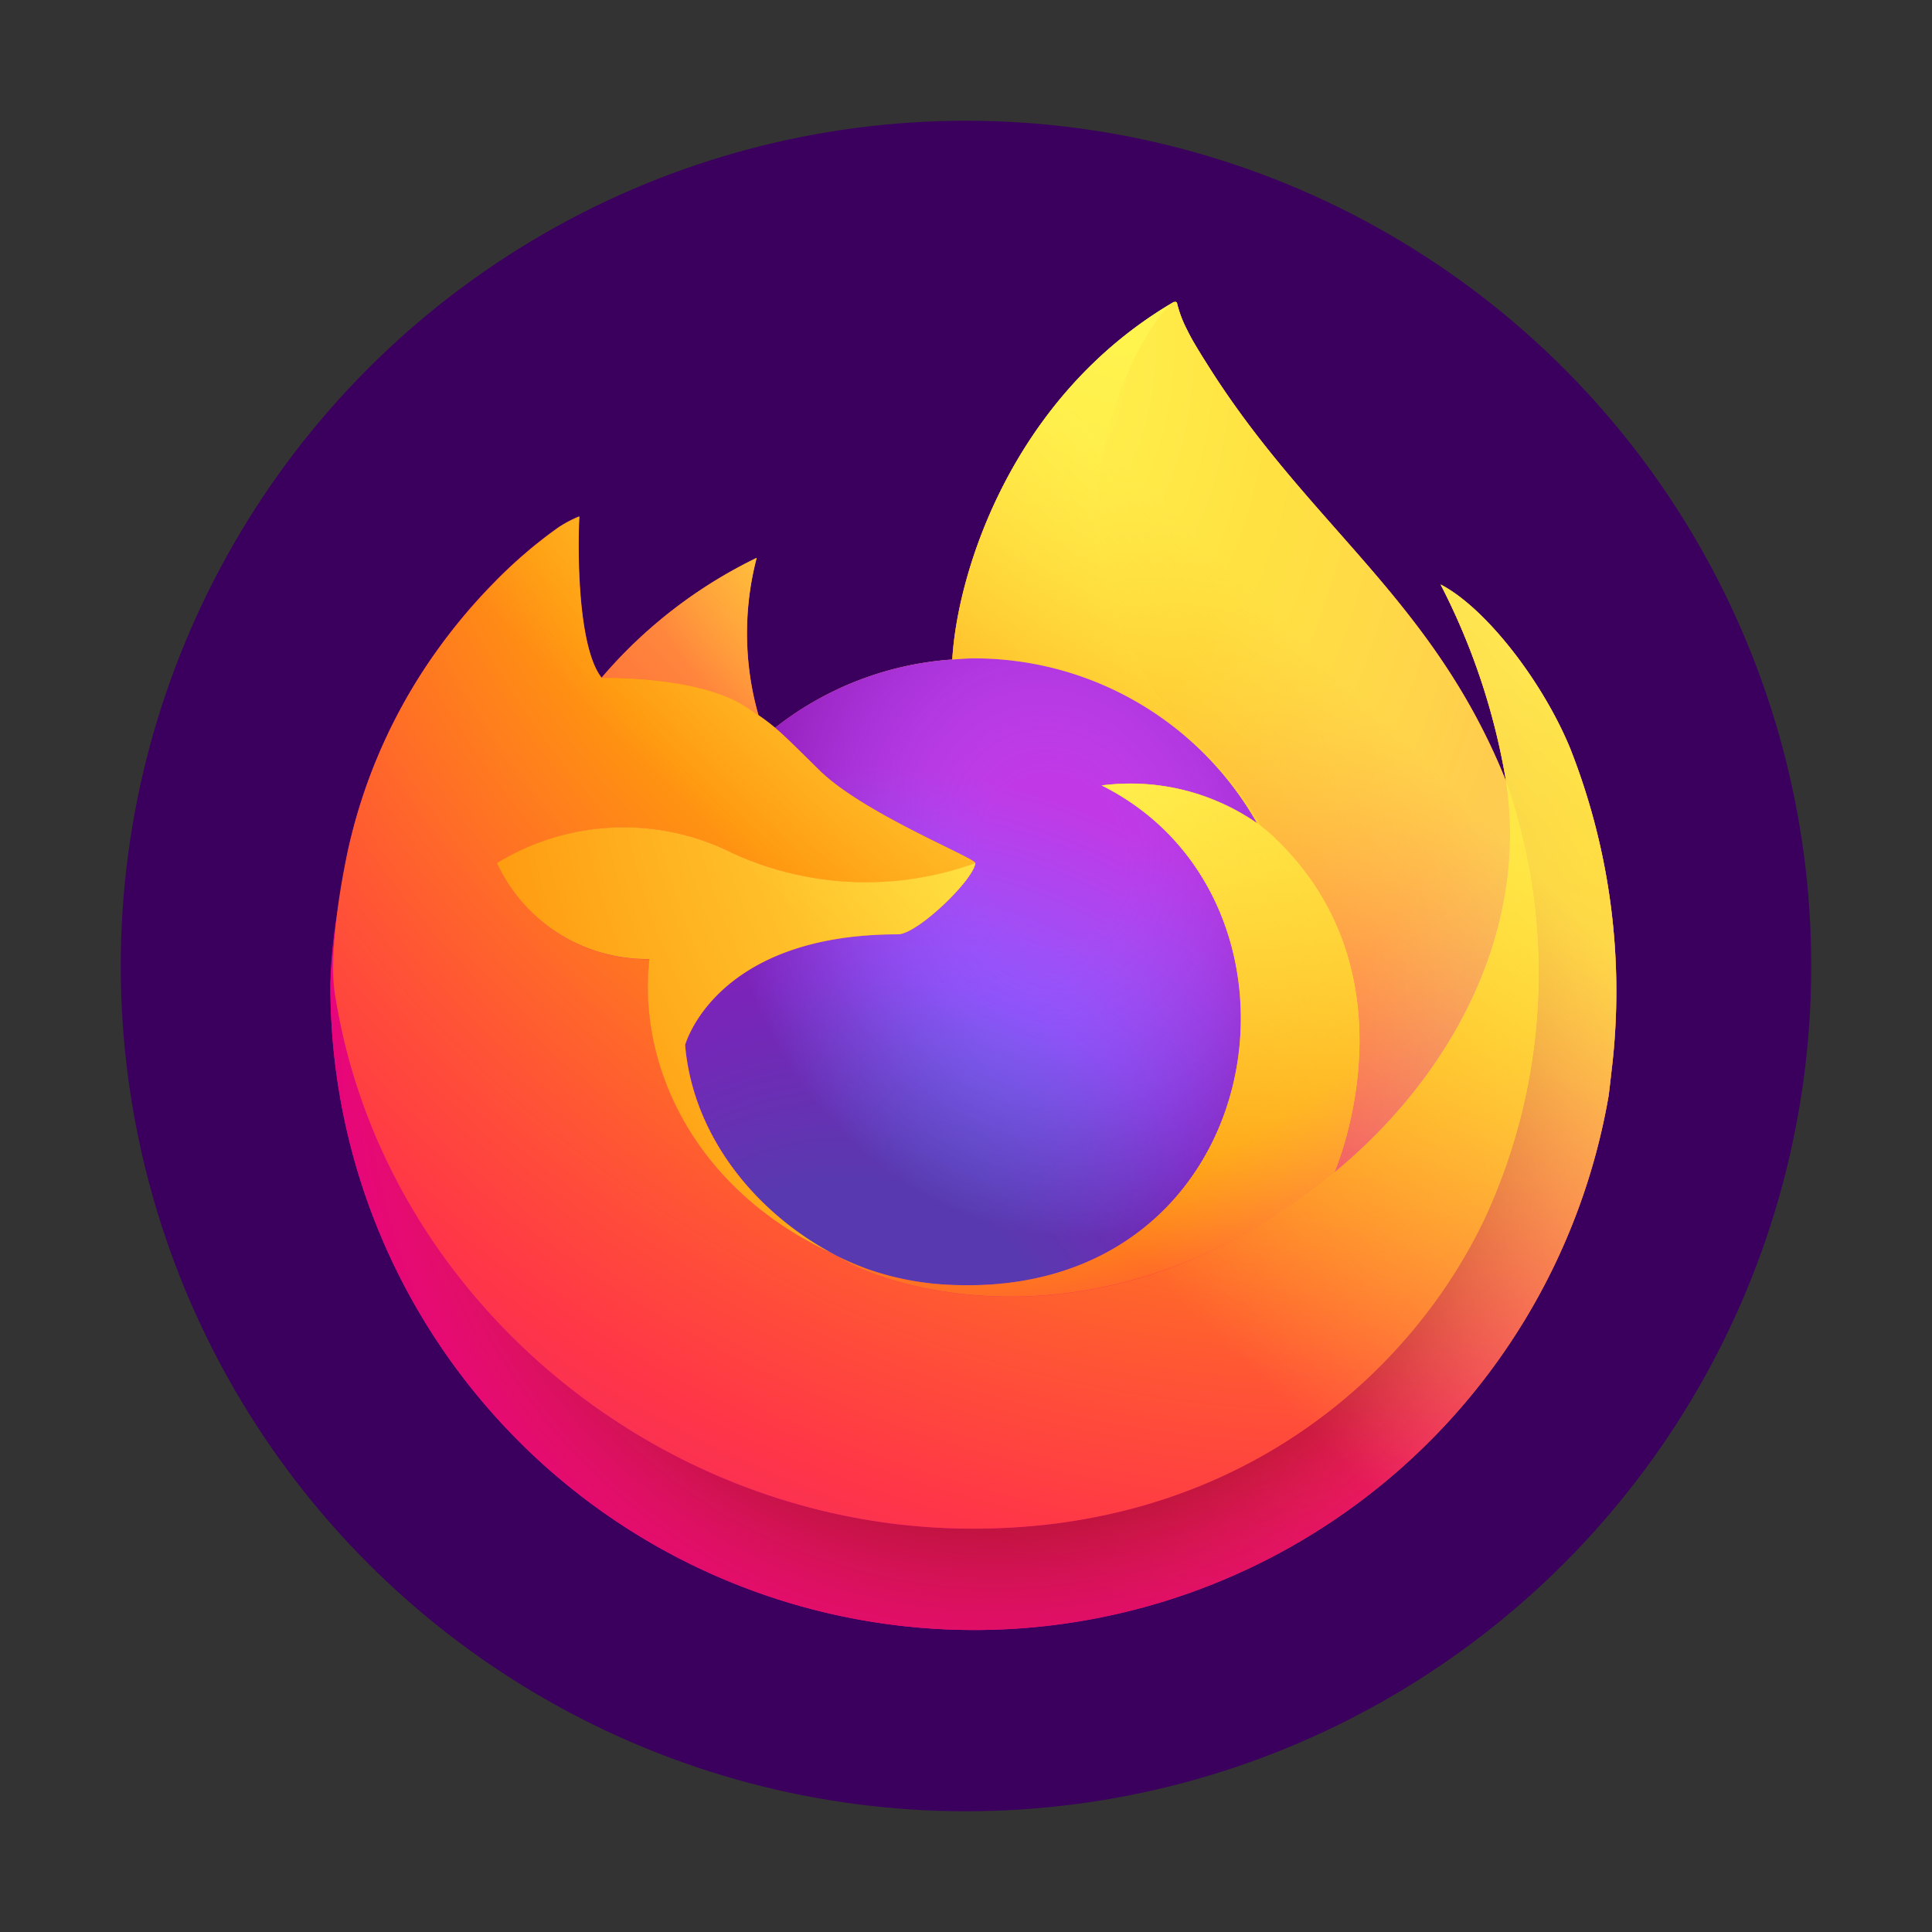 <?xml version="1.0" encoding="UTF-8" standalone="no"?>
<svg
   inkscape:version="1.1.1 (3bf5ae0d25, 2021-09-20, custom)"
   sodipodi:docname="firefox.svg"
   id="svg23"
   version="1"
   height="64"
   width="64"
   xmlns:inkscape="http://www.inkscape.org/namespaces/inkscape"
   xmlns:sodipodi="http://sodipodi.sourceforge.net/DTD/sodipodi-0.dtd"
   xmlns="http://www.w3.org/2000/svg"
   xmlns:svg="http://www.w3.org/2000/svg"
   xmlns:rdf="http://www.w3.org/1999/02/22-rdf-syntax-ns#"
   xmlns:cc="http://creativecommons.org/ns#"
   xmlns:dc="http://purl.org/dc/elements/1.1/">
  <rect width="100%" height="100%" fill="#333333" stroke="none"/>
  <defs
     id="defs27">
    <linearGradient
       gradientTransform="matrix(0.55,0,0,0.55,10.231,9.998)"
       gradientUnits="userSpaceOnUse"
       y2="66.806"
       x2="15.267"
       y1="12.061"
       x1="70.013"
       id="l">
      <stop
         id="stop969"
         stop-opacity=".8"
         stop-color="#fff44f"
         offset=".167" />
      <stop
         id="stop971"
         stop-opacity=".634"
         stop-color="#fff44f"
         offset=".266" />
      <stop
         id="stop973"
         stop-opacity=".217"
         stop-color="#fff44f"
         offset=".489" />
      <stop
         id="stop975"
         stop-opacity="0"
         stop-color="#fff44f"
         offset=".6" />
    </linearGradient>
    <radialGradient
       gradientUnits="userSpaceOnUse"
       gradientTransform="matrix(0.55,0,0,0.55,4398.212,4700.048)"
       r="80.686"
       cy="-8503.861"
       cx="-7918.923"
       id="k">
      <stop
         id="stop960"
         stop-color="#fff44f"
         offset=".094" />
      <stop
         id="stop962"
         stop-color="#ffe141"
         offset=".231" />
      <stop
         id="stop964"
         stop-color="#ffaf1e"
         offset=".509" />
      <stop
         id="stop966"
         stop-color="#ff980e"
         offset=".626" />
    </radialGradient>
    <radialGradient
       gradientUnits="userSpaceOnUse"
       gradientTransform="matrix(0.55,0,0,0.55,4398.212,4700.048)"
       r="73.72"
       cy="-8508.176"
       cx="-7938.383"
       id="j">
      <stop
         id="stop949"
         stop-color="#fff44f"
         offset=".137" />
      <stop
         id="stop951"
         stop-color="#ff980e"
         offset=".48" />
      <stop
         id="stop953"
         stop-color="#ff5634"
         offset=".592" />
      <stop
         id="stop955"
         stop-color="#ff3647"
         offset=".655" />
      <stop
         id="stop957"
         stop-color="#e31587"
         offset=".904" />
    </radialGradient>
    <radialGradient
       gradientUnits="userSpaceOnUse"
       gradientTransform="matrix(0.058,0.547,-0.359,0.038,-2566.988,4670.442)"
       r="86.499"
       cy="-8522.859"
       cx="-7927.165"
       id="i">
      <stop
         id="stop932"
         stop-color="#fff44f"
         offset="0" />
      <stop
         id="stop934"
         stop-color="#ffe847"
         offset=".06" />
      <stop
         id="stop936"
         stop-color="#ffc830"
         offset=".168" />
      <stop
         id="stop938"
         stop-color="#ff980e"
         offset=".304" />
      <stop
         id="stop940"
         stop-color="#ff8b16"
         offset=".356" />
      <stop
         id="stop942"
         stop-color="#ff672a"
         offset=".455" />
      <stop
         id="stop944"
         stop-color="#ff3647"
         offset=".57" />
      <stop
         id="stop946"
         stop-color="#e31587"
         offset=".737" />
    </radialGradient>
    <radialGradient
       gradientUnits="userSpaceOnUse"
       gradientTransform="matrix(0.55,0,0,0.55,4398.212,4700.048)"
       r="118.081"
       cy="-8535.981"
       cx="-7915.977"
       id="h">
      <stop
         id="stop921"
         stop-color="#fff44f"
         offset=".113" />
      <stop
         id="stop923"
         stop-color="#ff980e"
         offset=".456" />
      <stop
         id="stop925"
         stop-color="#ff5634"
         offset=".622" />
      <stop
         id="stop927"
         stop-color="#ff3647"
         offset=".716" />
      <stop
         id="stop929"
         stop-color="#e31587"
         offset=".904" />
    </radialGradient>
    <radialGradient
       gradientUnits="userSpaceOnUse"
       gradientTransform="matrix(0.55,0,0,0.55,4398.212,4700.048)"
       r="27.676"
       cy="-8518.427"
       cx="-7937.731"
       id="g">
      <stop
         id="stop908"
         stop-color="#ffe226"
         offset="0" />
      <stop
         id="stop910"
         stop-color="#ffdb27"
         offset=".121" />
      <stop
         id="stop912"
         stop-color="#ffc82a"
         offset=".295" />
      <stop
         id="stop914"
         stop-color="#ffa930"
         offset=".502" />
      <stop
         id="stop916"
         stop-color="#ff7e37"
         offset=".732" />
      <stop
         id="stop918"
         stop-color="#ff7139"
         offset=".792" />
    </radialGradient>
    <radialGradient
       gradientUnits="userSpaceOnUse"
       gradientTransform="matrix(0.535,-0.129,0.151,0.626,5562.638,4320.287)"
       r="20.397"
       cy="-8491.546"
       cx="-7935.62"
       id="f">
      <stop
         id="stop899"
         stop-opacity="0"
         stop-color="#9059ff"
         offset=".206" />
      <stop
         id="stop901"
         stop-opacity=".064"
         stop-color="#8c4ff3"
         offset=".278" />
      <stop
         id="stop903"
         stop-opacity=".45"
         stop-color="#7716a8"
         offset=".747" />
      <stop
         id="stop905"
         stop-opacity=".6"
         stop-color="#6e008b"
         offset=".975" />
    </radialGradient>
    <radialGradient
       gradientUnits="userSpaceOnUse"
       gradientTransform="matrix(0.55,0,0,0.55,4398.212,4700.048)"
       r="38.471"
       cy="-8460.984"
       cx="-7945.648"
       id="e">
      <stop
         id="stop890"
         stop-color="#3a8ee6"
         offset=".353" />
      <stop
         id="stop892"
         stop-color="#5c79f0"
         offset=".472" />
      <stop
         id="stop894"
         stop-color="#9059ff"
         offset=".669" />
      <stop
         id="stop896"
         stop-color="#c139e6"
         offset="1" />
    </radialGradient>
    <radialGradient
       gradientUnits="userSpaceOnUse"
       gradientTransform="matrix(0.55,0,0,0.55,4398.212,4700.048)"
       r="58.534"
       cy="-8533.457"
       cx="-7926.97"
       id="d">
      <stop
         id="stop881"
         stop-color="#fff44f"
         offset=".132" />
      <stop
         id="stop883"
         stop-color="#ffdc3e"
         offset=".252" />
      <stop
         id="stop885"
         stop-color="#ff9d12"
         offset=".506" />
      <stop
         id="stop887"
         stop-color="#ff980e"
         offset=".526" />
    </radialGradient>
    <radialGradient
       gradientUnits="userSpaceOnUse"
       gradientTransform="matrix(0.55,0,0,0.55,4398.212,4700.048)"
       r="80.797"
       cy="-8482.089"
       cx="-7936.711"
       id="c">
      <stop
         id="stop870"
         stop-color="#960e18"
         offset=".3" />
      <stop
         id="stop872"
         stop-opacity=".74"
         stop-color="#b11927"
         offset=".351" />
      <stop
         id="stop874"
         stop-opacity=".343"
         stop-color="#db293d"
         offset=".435" />
      <stop
         id="stop876"
         stop-opacity=".094"
         stop-color="#f5334b"
         offset=".497" />
      <stop
         id="stop878"
         stop-opacity="0"
         stop-color="#ff3750"
         offset=".53" />
    </radialGradient>
    <radialGradient
       gradientUnits="userSpaceOnUse"
       gradientTransform="matrix(0.55,0,0,0.55,4398.212,4700.048)"
       r="80.797"
       cy="-8515.121"
       cx="-7907.187"
       id="b">
      <stop
         id="stop851"
         stop-color="#ffbd4f"
         offset=".129" />
      <stop
         id="stop853"
         stop-color="#ffac31"
         offset=".186" />
      <stop
         id="stop855"
         stop-color="#ff9d17"
         offset=".247" />
      <stop
         id="stop857"
         stop-color="#ff980e"
         offset=".283" />
      <stop
         id="stop859"
         stop-color="#ff563b"
         offset=".403" />
      <stop
         id="stop861"
         stop-color="#ff3750"
         offset=".467" />
      <stop
         id="stop863"
         stop-color="#f5156c"
         offset=".71" />
      <stop
         id="stop865"
         stop-color="#eb0878"
         offset=".782" />
      <stop
         id="stop867"
         stop-color="#e50080"
         offset=".86" />
    </radialGradient>
    <linearGradient
       gradientTransform="matrix(0.55,0,0,0.55,10.231,9.998)"
       gradientUnits="userSpaceOnUse"
       y2="74.468"
       x2="6.447"
       y1="12.393"
       x1="70.786"
       id="a">
      <stop
         id="stop834"
         stop-color="#fff44f"
         offset=".048" />
      <stop
         id="stop836"
         stop-color="#ffe847"
         offset=".111" />
      <stop
         id="stop838"
         stop-color="#ffc830"
         offset=".225" />
      <stop
         id="stop840"
         stop-color="#ff980e"
         offset=".368" />
      <stop
         id="stop842"
         stop-color="#ff8b16"
         offset=".401" />
      <stop
         id="stop844"
         stop-color="#ff672a"
         offset=".462" />
      <stop
         id="stop846"
         stop-color="#ff3647"
         offset=".534" />
      <stop
         id="stop848"
         stop-color="#e31587"
         offset=".705" />
    </linearGradient>
    <linearGradient
       id="l-7"
       x1="70.013"
       y1="12.061"
       x2="15.267"
       y2="66.806"
       gradientUnits="userSpaceOnUse"
       gradientTransform="matrix(0.35,0,0,0.35,14.589,2.502)">
      <stop
         offset=".167"
         stop-color="#fff44f"
         stop-opacity=".8"
         id="stop969-0" />
      <stop
         offset=".266"
         stop-color="#fff44f"
         stop-opacity=".634"
         id="stop971-2" />
      <stop
         offset=".489"
         stop-color="#fff44f"
         stop-opacity=".217"
         id="stop973-4" />
      <stop
         offset=".6"
         stop-color="#fff44f"
         stop-opacity="0"
         id="stop975-6" />
    </linearGradient>
    <radialGradient
       id="k-4"
       cx="-7918.923"
       cy="-8503.861"
       r="80.686"
       gradientTransform="matrix(0.35,0,0,0.35,2806.992,2987.134)"
       gradientUnits="userSpaceOnUse">
      <stop
         offset=".094"
         stop-color="#fff44f"
         id="stop960-9" />
      <stop
         offset=".231"
         stop-color="#ffe141"
         id="stop962-7" />
      <stop
         offset=".509"
         stop-color="#ffaf1e"
         id="stop964-4" />
      <stop
         offset=".626"
         stop-color="#ff980e"
         id="stop966-2" />
    </radialGradient>
    <radialGradient
       id="j-4"
       cx="-7938.383"
       cy="-8508.176"
       r="73.72"
       gradientTransform="matrix(0.35,0,0,0.35,2806.992,2987.134)"
       gradientUnits="userSpaceOnUse">
      <stop
         offset=".137"
         stop-color="#fff44f"
         id="stop949-7" />
      <stop
         offset=".48"
         stop-color="#ff980e"
         id="stop951-7" />
      <stop
         offset=".592"
         stop-color="#ff5634"
         id="stop953-4" />
      <stop
         offset=".655"
         stop-color="#ff3647"
         id="stop955-9" />
      <stop
         offset=".904"
         stop-color="#e31587"
         id="stop957-0" />
    </radialGradient>
    <radialGradient
       id="i-4"
       cx="-7927.165"
       cy="-8522.859"
       r="86.499"
       gradientTransform="matrix(0.037,0.348,-0.229,0.024,-1625.489,2968.293)"
       gradientUnits="userSpaceOnUse">
      <stop
         offset="0"
         stop-color="#fff44f"
         id="stop932-2" />
      <stop
         offset=".06"
         stop-color="#ffe847"
         id="stop934-4" />
      <stop
         offset=".168"
         stop-color="#ffc830"
         id="stop936-1" />
      <stop
         offset=".304"
         stop-color="#ff980e"
         id="stop938-7" />
      <stop
         offset=".356"
         stop-color="#ff8b16"
         id="stop940-2" />
      <stop
         offset=".455"
         stop-color="#ff672a"
         id="stop942-0" />
      <stop
         offset=".57"
         stop-color="#ff3647"
         id="stop944-9" />
      <stop
         offset=".737"
         stop-color="#e31587"
         id="stop946-2" />
    </radialGradient>
    <radialGradient
       id="h-7"
       cx="-7915.977"
       cy="-8535.981"
       r="118.081"
       gradientTransform="matrix(0.35,0,0,0.35,2806.992,2987.134)"
       gradientUnits="userSpaceOnUse">
      <stop
         offset=".113"
         stop-color="#fff44f"
         id="stop921-6" />
      <stop
         offset=".456"
         stop-color="#ff980e"
         id="stop923-0" />
      <stop
         offset=".622"
         stop-color="#ff5634"
         id="stop925-9" />
      <stop
         offset=".716"
         stop-color="#ff3647"
         id="stop927-1" />
      <stop
         offset=".904"
         stop-color="#e31587"
         id="stop929-8" />
    </radialGradient>
    <radialGradient
       id="g-9"
       cx="-7937.731"
       cy="-8518.427"
       r="27.676"
       gradientTransform="matrix(0.35,0,0,0.35,2806.992,2987.134)"
       gradientUnits="userSpaceOnUse">
      <stop
         offset="0"
         stop-color="#ffe226"
         id="stop908-3" />
      <stop
         offset=".121"
         stop-color="#ffdb27"
         id="stop910-2" />
      <stop
         offset=".295"
         stop-color="#ffc82a"
         id="stop912-5" />
      <stop
         offset=".502"
         stop-color="#ffa930"
         id="stop914-9" />
      <stop
         offset=".732"
         stop-color="#ff7e37"
         id="stop916-7" />
      <stop
         offset=".792"
         stop-color="#ff7139"
         id="stop918-4" />
    </radialGradient>
    <radialGradient
       id="f-8"
       cx="-7935.62"
       cy="-8491.546"
       r="20.397"
       gradientTransform="matrix(0.34,-0.082,0.096,0.398,3548.003,2745.464)"
       gradientUnits="userSpaceOnUse">
      <stop
         offset=".206"
         stop-color="#9059ff"
         stop-opacity="0"
         id="stop899-3" />
      <stop
         offset=".278"
         stop-color="#8c4ff3"
         stop-opacity=".064"
         id="stop901-8" />
      <stop
         offset=".747"
         stop-color="#7716a8"
         stop-opacity=".45"
         id="stop903-2" />
      <stop
         offset=".975"
         stop-color="#6e008b"
         stop-opacity=".6"
         id="stop905-2" />
    </radialGradient>
    <radialGradient
       id="e-5"
       cx="-7945.648"
       cy="-8460.984"
       r="38.471"
       gradientTransform="matrix(0.35,0,0,0.35,2806.992,2987.134)"
       gradientUnits="userSpaceOnUse">
      <stop
         offset=".353"
         stop-color="#3a8ee6"
         id="stop890-8" />
      <stop
         offset=".472"
         stop-color="#5c79f0"
         id="stop892-3" />
      <stop
         offset=".669"
         stop-color="#9059ff"
         id="stop894-7" />
      <stop
         offset="1"
         stop-color="#c139e6"
         id="stop896-3" />
    </radialGradient>
    <radialGradient
       id="d-5"
       cx="-7926.97"
       cy="-8533.457"
       r="58.534"
       gradientTransform="matrix(0.35,0,0,0.35,2806.992,2987.134)"
       gradientUnits="userSpaceOnUse">
      <stop
         offset=".132"
         stop-color="#fff44f"
         id="stop881-3" />
      <stop
         offset=".252"
         stop-color="#ffdc3e"
         id="stop883-6" />
      <stop
         offset=".506"
         stop-color="#ff9d12"
         id="stop885-5" />
      <stop
         offset=".526"
         stop-color="#ff980e"
         id="stop887-7" />
    </radialGradient>
    <radialGradient
       id="c-7"
       cx="-7936.711"
       cy="-8482.089"
       r="80.797"
       gradientTransform="matrix(0.35,0,0,0.35,2806.992,2987.134)"
       gradientUnits="userSpaceOnUse">
      <stop
         offset=".3"
         stop-color="#960e18"
         id="stop870-4" />
      <stop
         offset=".351"
         stop-color="#b11927"
         stop-opacity=".74"
         id="stop872-9" />
      <stop
         offset=".435"
         stop-color="#db293d"
         stop-opacity=".343"
         id="stop874-6" />
      <stop
         offset=".497"
         stop-color="#f5334b"
         stop-opacity=".094"
         id="stop876-0" />
      <stop
         offset=".53"
         stop-color="#ff3750"
         stop-opacity="0"
         id="stop878-1" />
    </radialGradient>
    <radialGradient
       id="b-8"
       cx="-7907.187"
       cy="-8515.121"
       r="80.797"
       gradientTransform="matrix(0.35,0,0,0.35,2806.992,2987.134)"
       gradientUnits="userSpaceOnUse">
      <stop
         offset=".129"
         stop-color="#ffbd4f"
         id="stop851-4" />
      <stop
         offset=".186"
         stop-color="#ffac31"
         id="stop853-2" />
      <stop
         offset=".247"
         stop-color="#ff9d17"
         id="stop855-7" />
      <stop
         offset=".283"
         stop-color="#ff980e"
         id="stop857-7" />
      <stop
         offset=".403"
         stop-color="#ff563b"
         id="stop859-4" />
      <stop
         offset=".467"
         stop-color="#ff3750"
         id="stop861-4" />
      <stop
         offset=".71"
         stop-color="#f5156c"
         id="stop863-9" />
      <stop
         offset=".782"
         stop-color="#eb0878"
         id="stop865-3" />
      <stop
         offset=".86"
         stop-color="#e50080"
         id="stop867-9" />
    </radialGradient>
    <linearGradient
       id="a-7"
       x1="70.786"
       y1="12.393"
       x2="6.447"
       y2="74.468"
       gradientUnits="userSpaceOnUse"
       gradientTransform="matrix(0.35,0,0,0.35,14.589,2.502)">
      <stop
         offset=".048"
         stop-color="#fff44f"
         id="stop834-6" />
      <stop
         offset=".111"
         stop-color="#ffe847"
         id="stop836-7" />
      <stop
         offset=".225"
         stop-color="#ffc830"
         id="stop838-2" />
      <stop
         offset=".368"
         stop-color="#ff980e"
         id="stop840-9" />
      <stop
         offset=".401"
         stop-color="#ff8b16"
         id="stop842-5" />
      <stop
         offset=".462"
         stop-color="#ff672a"
         id="stop844-0" />
      <stop
         offset=".534"
         stop-color="#ff3647"
         id="stop846-4" />
      <stop
         offset=".705"
         stop-color="#e31587"
         id="stop848-2" />
    </linearGradient>
  </defs>
  <sodipodi:namedview
     inkscape:current-layer="svg23"
     inkscape:window-maximized="1"
     inkscape:window-y="0"
     inkscape:window-x="0"
     inkscape:cy="38.383202"
     inkscape:cx="55.60105"
     inkscape:zoom="5.953125"
     showgrid="false"
     id="namedview25"
     inkscape:window-height="1019"
     inkscape:window-width="1920"
     inkscape:pageshadow="2"
     inkscape:pageopacity="0"
     guidetolerance="10"
     gridtolerance="10"
     objecttolerance="10"
     borderopacity="1"
     bordercolor="#666666"
     pagecolor="#ffffff"
     inkscape:document-rotation="0"
     inkscape:pagecheckerboard="0" />
  <circle
     style="fill:#3b005e;fill-opacity:1;stroke-width:2;stroke-linecap:round;stroke-linejoin:round;stroke-dasharray:24, 2"
     id="path1018"
     cx="32"
     cy="32"
     r="28" />
  <path
     style="fill:url(#a);stroke-width:0.55"
     id="path980"
     d="m 52.001,24.761 c -0.927,-2.229 -2.806,-4.637 -4.278,-5.398 a 22.155,22.155 0 0 1 2.16,6.473 l 0.004,0.036 c -2.411,-6.011 -6.5,-8.435 -9.839,-13.713 -0.169,-0.267 -0.338,-0.534 -0.502,-0.817 -0.094,-0.161 -0.169,-0.306 -0.235,-0.44 a 3.881,3.881 0 0 1 -0.318,-0.845 0.055,0.055 0 0 0 -0.048,-0.055 0.076,0.076 0 0 0 -0.04,0 c -0.003,0 -0.007,0.005 -0.011,0.006 -0.003,0.001 -0.011,0.006 -0.015,0.008 l 0.008,-0.014 c -5.356,3.136 -7.174,8.942 -7.341,11.846 a 10.667,10.667 0 0 0 -5.869,2.262 6.375,6.375 0 0 0 -0.55,-0.417 9.886,9.886 0 0 1 -0.06,-5.212 15.794,15.794 0 0 0 -5.133,3.967 h -0.01 C 19.078,21.378 19.138,17.845 19.186,17.107 a 3.812,3.812 0 0 0 -0.712,0.378 15.53,15.53 0 0 0 -2.084,1.785 18.622,18.622 0 0 0 -1.993,2.392 v 0.003 -0.004 a 18.01,18.01 0 0 0 -2.861,6.461 l -0.029,0.141 c -0.04,0.188 -0.185,1.127 -0.21,1.332 0,0.016 -0.003,0.031 -0.005,0.047 a 20.323,20.323 0 0 0 -0.346,2.94 v 0.11 a 21.326,21.326 0 0 0 42.341,3.606 c 0.036,-0.275 0.065,-0.547 0.097,-0.825 A 21.93,21.93 0 0 0 52.001,24.761 Z M 27.423,41.453 c 0.1,0.048 0.193,0.1 0.295,0.145 l 0.015,0.009 q -0.155,-0.074 -0.31,-0.155 z M 32.308,28.591 Z M 49.888,25.876 v -0.02 l 0.004,0.023 z" />
  <path
     style="fill:url(#b);stroke-width:0.55"
     id="path982"
     d="m 52.001,24.761 c -0.927,-2.229 -2.806,-4.637 -4.278,-5.398 a 22.155,22.155 0 0 1 2.16,6.473 v 0.02 l 0.004,0.023 A 19.313,19.313 0 0 1 49.223,40.271 C 46.779,45.515 40.863,50.89 31.603,50.629 21.597,50.346 12.786,42.921 11.138,33.197 c -0.3,-1.533 0,-2.311 0.151,-3.557 a 15.888,15.888 0 0 0 -0.343,2.943 v 0.11 a 21.326,21.326 0 0 0 42.341,3.606 c 0.036,-0.275 0.065,-0.547 0.097,-0.825 A 21.93,21.93 0 0 0 52.001,24.761 Z" />
  <path
     style="fill:url(#c);stroke-width:0.55"
     id="path984"
     d="m 52.001,24.761 c -0.927,-2.229 -2.806,-4.637 -4.278,-5.398 a 22.155,22.155 0 0 1 2.16,6.473 v 0.02 l 0.004,0.023 A 19.313,19.313 0 0 1 49.223,40.271 C 46.779,45.515 40.863,50.89 31.603,50.629 21.597,50.346 12.786,42.921 11.138,33.197 c -0.3,-1.533 0,-2.311 0.151,-3.557 a 15.888,15.888 0 0 0 -0.343,2.943 v 0.11 a 21.326,21.326 0 0 0 42.341,3.606 c 0.036,-0.275 0.065,-0.547 0.097,-0.825 A 21.93,21.93 0 0 0 52.001,24.761 Z" />
  <path
     style="fill:url(#d);stroke-width:0.55"
     id="path986"
     d="m 41.638,27.267 c 0.046,0.032 0.089,0.065 0.133,0.097 a 11.61,11.61 0 0 0 -1.981,-2.583 C 33.162,18.153 38.053,10.408 38.878,10.015 l 0.008,-0.012 c -5.356,3.136 -7.174,8.942 -7.341,11.846 0.249,-0.017 0.495,-0.038 0.749,-0.038 a 10.762,10.762 0 0 1 9.344,5.457 z" />
  <path
     style="fill:url(#e);stroke-width:0.55"
     id="path988"
     d="m 32.308,28.591 c -0.035,0.53 -1.909,2.36 -2.565,2.36 -6.064,0 -7.048,3.668 -7.048,3.668 0.269,3.089 2.421,5.633 5.023,6.979 0.119,0.062 0.239,0.117 0.36,0.172 q 0.313,0.139 0.626,0.256 a 9.483,9.483 0 0 0 2.775,0.535 c 10.629,0.498 12.687,-12.71 5.017,-16.543 a 7.362,7.362 0 0 1 5.142,1.248 10.762,10.762 0 0 0 -9.344,-5.457 c -0.253,0 -0.501,0.021 -0.749,0.038 a 10.667,10.667 0 0 0 -5.869,2.262 c 0.325,0.275 0.692,0.643 1.465,1.405 1.447,1.426 5.158,2.902 5.167,3.076 z" />
  <path
     style="fill:url(#f);stroke-width:0.55"
     id="path990"
     d="m 32.308,28.591 c -0.035,0.53 -1.909,2.36 -2.565,2.36 -6.064,0 -7.048,3.668 -7.048,3.668 0.269,3.089 2.421,5.633 5.023,6.979 0.119,0.062 0.239,0.117 0.36,0.172 q 0.313,0.139 0.626,0.256 a 9.483,9.483 0 0 0 2.775,0.535 c 10.629,0.498 12.687,-12.71 5.017,-16.543 a 7.362,7.362 0 0 1 5.142,1.248 10.762,10.762 0 0 0 -9.344,-5.457 c -0.253,0 -0.501,0.021 -0.749,0.038 a 10.667,10.667 0 0 0 -5.869,2.262 c 0.325,0.275 0.692,0.643 1.465,1.405 1.447,1.426 5.158,2.902 5.167,3.076 z" />
  <path
     style="fill:url(#g);stroke-width:0.55"
     id="path992"
     d="m 24.682,23.402 c 0.173,0.11 0.315,0.206 0.44,0.292 a 9.886,9.886 0 0 1 -0.06,-5.212 15.794,15.794 0 0 0 -5.133,3.967 c 0.104,-0.003 3.197,-0.058 4.753,0.953 z" />
  <path
     style="fill:url(#h);stroke-width:0.55"
     id="path994"
     d="m 11.141,33.197 c 1.646,9.725 10.459,17.149 20.465,17.433 9.26,0.262 15.176,-5.114 17.62,-10.358 a 19.313,19.313 0 0 0 0.664,-14.393 v -0.02 c 0,-0.016 -0.003,-0.025 0,-0.02 l 0.004,0.036 c 0.757,4.939 -1.756,9.725 -5.683,12.96 l -0.012,0.028 c -7.652,6.232 -14.976,3.76 -16.458,2.751 q -0.155,-0.074 -0.31,-0.155 c -4.462,-2.133 -6.305,-6.198 -5.91,-9.684 a 5.476,5.476 0 0 1 -5.052,-3.178 8.043,8.043 0 0 1 7.84,-0.315 10.619,10.619 0 0 0 8.007,0.315 c -0.008,-0.173 -3.719,-1.651 -5.167,-3.076 -0.773,-0.762 -1.14,-1.129 -1.465,-1.405 a 6.375,6.375 0 0 0 -0.55,-0.417 c -0.127,-0.086 -0.269,-0.18 -0.44,-0.292 -1.555,-1.011 -4.649,-0.956 -4.751,-0.953 h -0.01 c -0.845,-1.071 -0.786,-4.604 -0.737,-5.342 a 3.812,3.812 0 0 0 -0.712,0.378 15.53,15.53 0 0 0 -2.084,1.785 18.622,18.622 0 0 0 -2.002,2.386 v 0.003 -0.004 a 18.01,18.01 0 0 0 -2.861,6.461 c -0.011,0.043 -0.768,3.356 -0.395,5.074 z" />
  <path
     style="fill:url(#i);stroke-width:0.55"
     id="path996"
     d="m 39.791,24.782 a 11.61,11.61 0 0 1 1.981,2.586 c 0.117,0.089 0.227,0.177 0.32,0.262 4.835,4.457 2.302,10.757 2.113,11.205 3.927,-3.236 6.438,-8.021 5.683,-12.96 -2.412,-6.014 -6.501,-8.438 -9.84,-13.715 -0.169,-0.267 -0.338,-0.534 -0.502,-0.817 -0.094,-0.161 -0.169,-0.306 -0.235,-0.44 a 3.881,3.881 0 0 1 -0.318,-0.845 0.055,0.055 0 0 0 -0.048,-0.055 0.076,0.076 0 0 0 -0.04,0 c -0.003,0 -0.007,0.005 -0.011,0.006 -0.003,0.001 -0.011,0.006 -0.015,0.008 -0.825,0.391 -5.716,8.136 0.913,14.765 z" />
  <path
     style="fill:url(#j);stroke-width:0.55"
     id="path998"
     d="m 42.088,27.627 c -0.093,-0.085 -0.202,-0.173 -0.32,-0.262 -0.043,-0.032 -0.086,-0.065 -0.133,-0.097 A 7.362,7.362 0 0 0 36.494,26.019 c 7.67,3.835 5.612,17.041 -5.017,16.543 a 9.483,9.483 0 0 1 -2.775,-0.535 q -0.313,-0.117 -0.626,-0.256 c -0.12,-0.055 -0.241,-0.11 -0.36,-0.172 l 0.015,0.009 c 1.482,1.012 8.804,3.484 16.458,-2.751 l 0.012,-0.028 c 0.191,-0.446 2.724,-6.747 -2.113,-11.202 z" />
  <path
     style="fill:url(#k);stroke-width:0.55"
     id="path1000"
     d="m 22.695,34.619 c 0,0 0.984,-3.668 7.048,-3.668 0.655,0 2.531,-1.829 2.565,-2.36 a 10.619,10.619 0 0 1 -8.007,-0.315 8.043,8.043 0 0 0 -7.84,0.315 5.476,5.476 0 0 0 5.052,3.178 c -0.395,3.487 1.448,7.552 5.91,9.684 0.1,0.048 0.193,0.1 0.295,0.145 -2.604,-1.345 -4.754,-3.889 -5.023,-6.978 z" />
  <path
     style="fill:url(#l);stroke-width:0.55"
     id="path1002"
     d="m 52.001,24.761 c -0.927,-2.229 -2.806,-4.637 -4.278,-5.398 a 22.155,22.155 0 0 1 2.16,6.473 l 0.004,0.036 c -2.411,-6.011 -6.5,-8.435 -9.839,-13.713 -0.169,-0.267 -0.338,-0.534 -0.502,-0.817 -0.094,-0.161 -0.169,-0.306 -0.235,-0.44 a 3.881,3.881 0 0 1 -0.318,-0.845 0.055,0.055 0 0 0 -0.048,-0.055 0.076,0.076 0 0 0 -0.04,0 c -0.003,0 -0.007,0.005 -0.011,0.006 -0.003,0.001 -0.011,0.006 -0.015,0.008 l 0.008,-0.014 c -5.356,3.136 -7.174,8.942 -7.341,11.846 0.249,-0.017 0.495,-0.038 0.749,-0.038 a 10.762,10.762 0 0 1 9.344,5.456 7.362,7.362 0 0 0 -5.142,-1.248 c 7.67,3.835 5.612,17.041 -5.017,16.543 a 9.483,9.483 0 0 1 -2.775,-0.535 q -0.313,-0.117 -0.626,-0.256 c -0.12,-0.055 -0.241,-0.11 -0.36,-0.172 l 0.015,0.009 q -0.155,-0.074 -0.31,-0.155 c 0.1,0.048 0.193,0.1 0.295,0.145 -2.604,-1.346 -4.754,-3.89 -5.023,-6.979 0,0 0.984,-3.668 7.048,-3.668 0.655,0 2.531,-1.829 2.565,-2.36 -0.008,-0.173 -3.719,-1.651 -5.167,-3.076 -0.773,-0.762 -1.14,-1.129 -1.465,-1.405 A 6.375,6.375 0 0 0 25.126,23.694 9.886,9.886 0 0 1 25.066,18.482 15.794,15.794 0 0 0 19.933,22.449 h -0.01 C 19.078,21.377 19.138,17.845 19.186,17.107 a 3.812,3.812 0 0 0 -0.712,0.378 15.53,15.53 0 0 0 -2.084,1.785 18.622,18.622 0 0 0 -1.993,2.392 v 0.003 -0.004 a 18.01,18.01 0 0 0 -2.861,6.461 l -0.029,0.141 c -0.04,0.188 -0.22,1.141 -0.246,1.345 0,0.015 0,-0.016 0,0 A 24.811,24.811 0 0 0 10.946,32.582 v 0.11 a 21.326,21.326 0 0 0 42.342,3.606 c 0.036,-0.275 0.065,-0.547 0.097,-0.825 a 21.93,21.93 0 0 0 -1.383,-10.712 z m -2.116,1.095 0.004,0.023 z" />
</svg>
